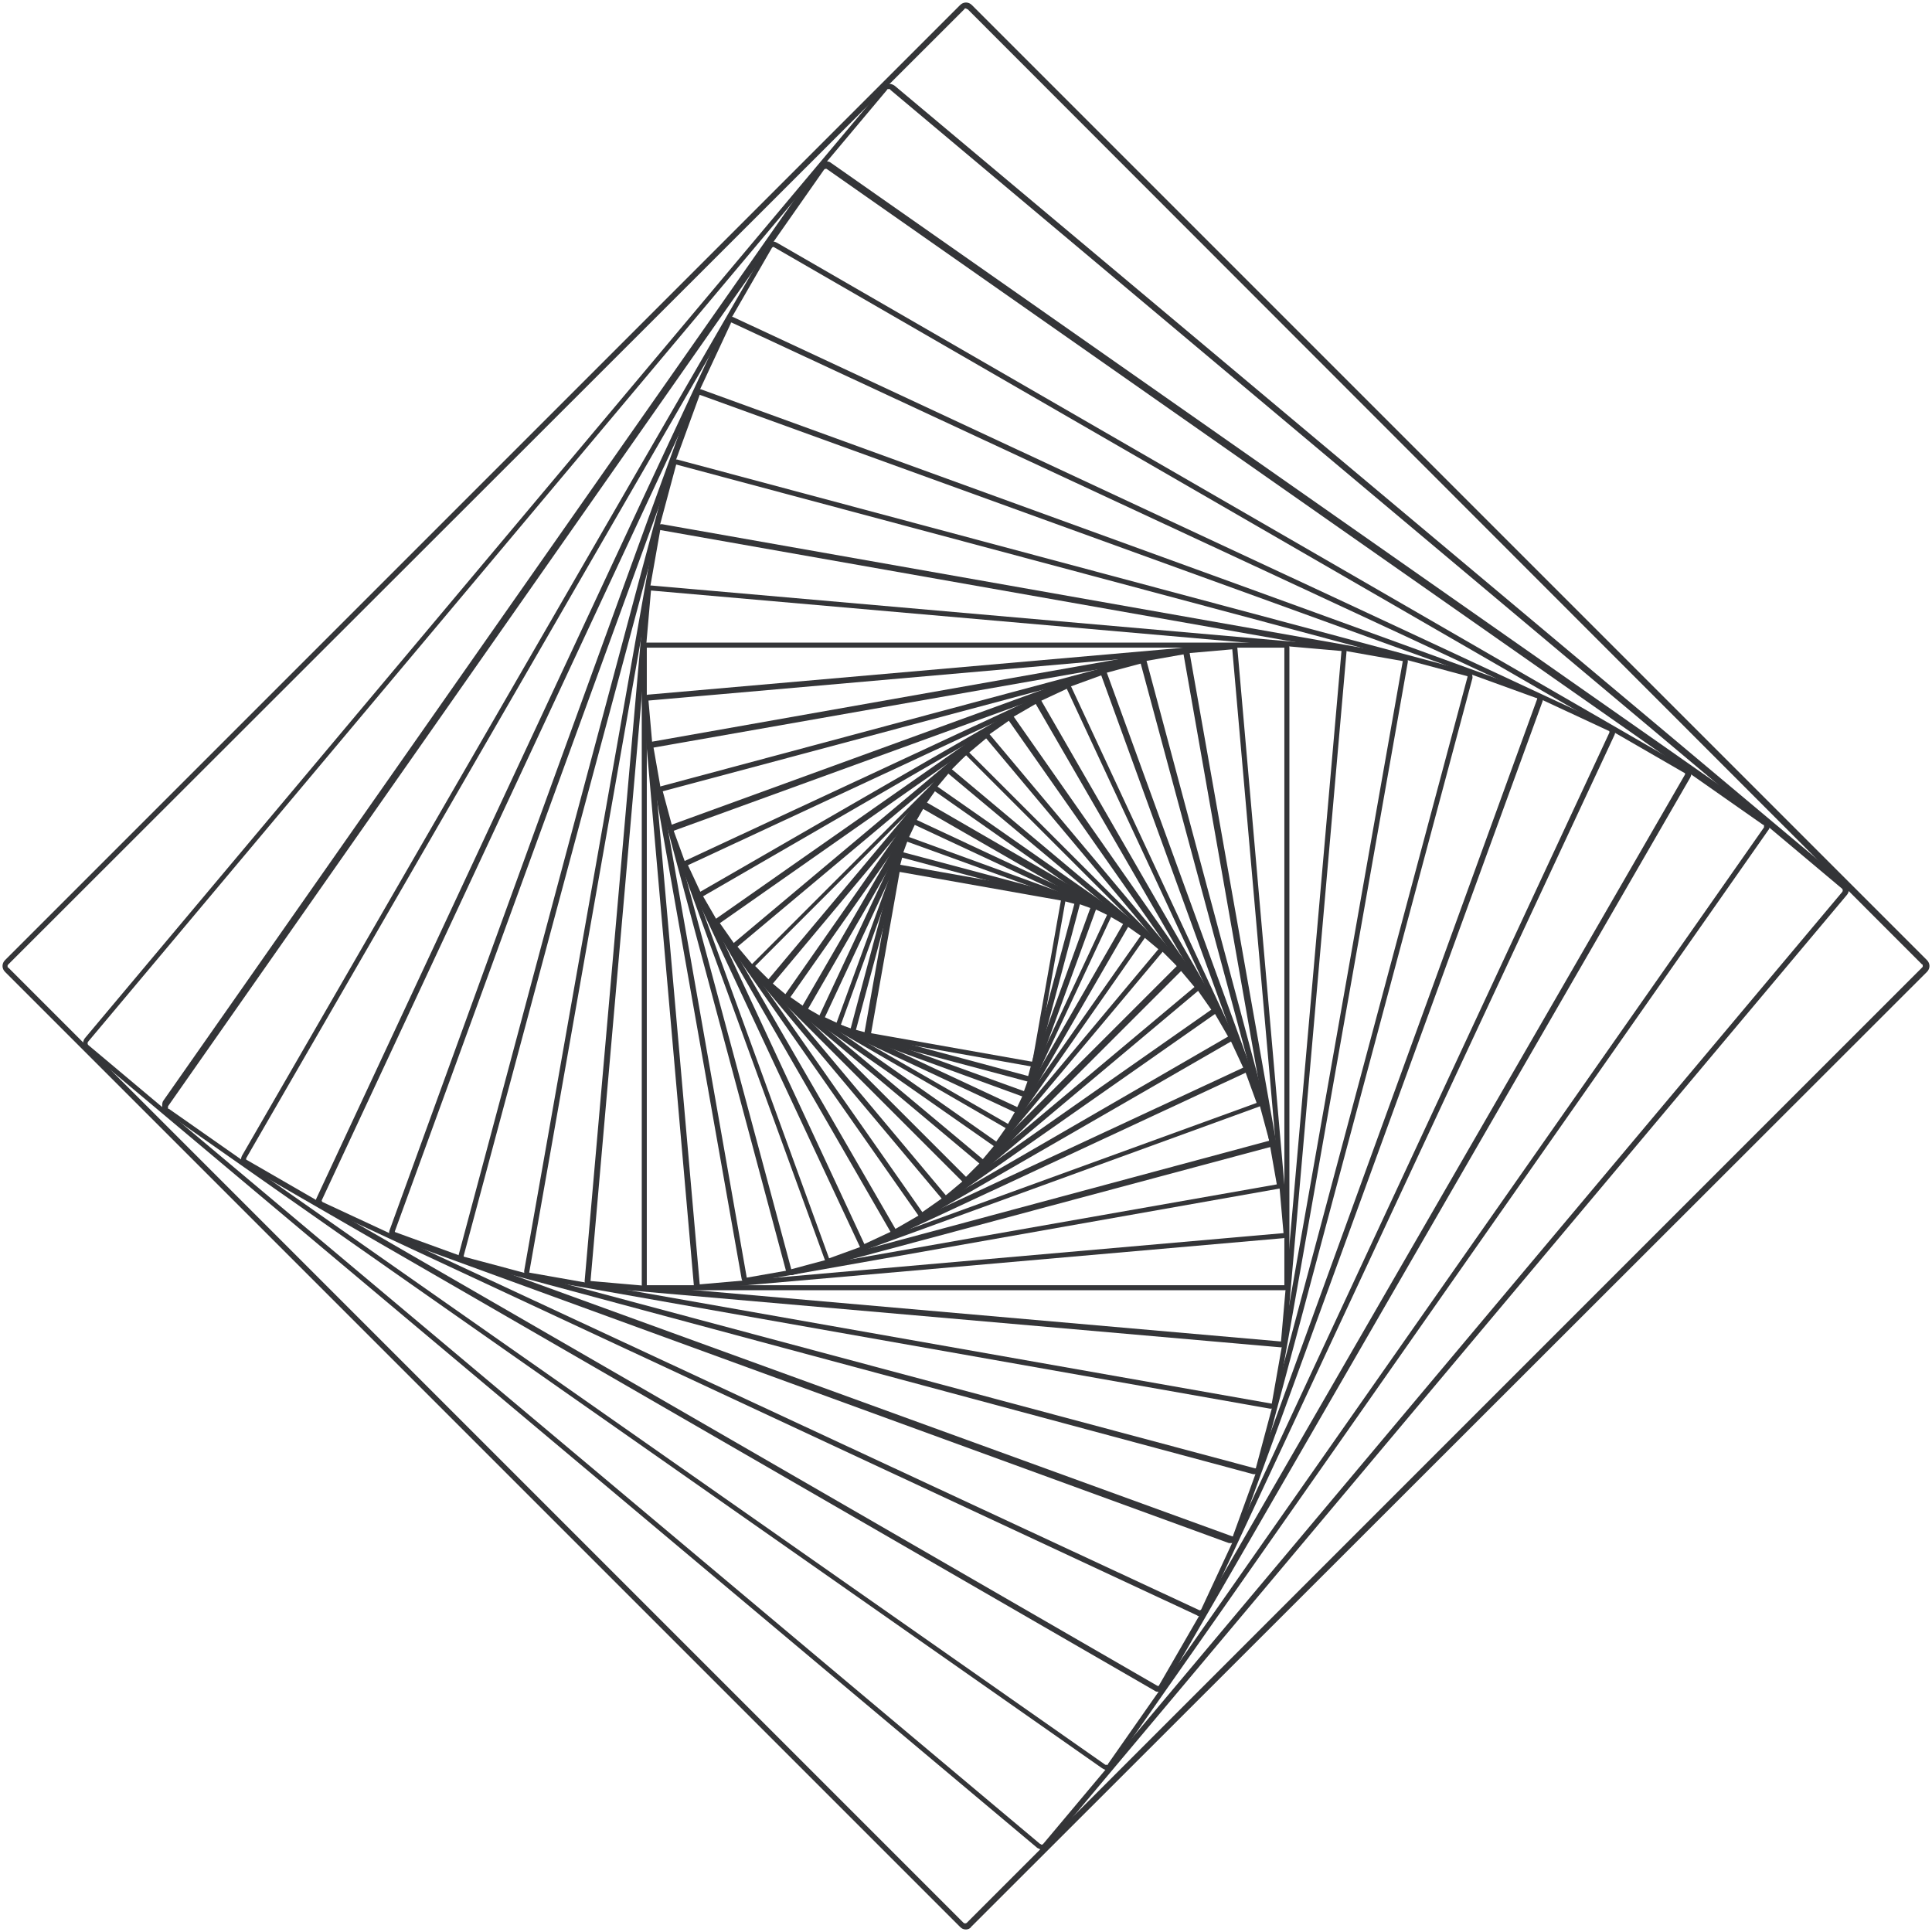 <svg width="230" height="230" viewBox="0 0 230 230" fill="none" xmlns="http://www.w3.org/2000/svg">
<path d="M123 127L103.3 123.5C103.2 123.5 103.1 123.4 103 123.3C103 123.2 102.9 123.1 102.9 123L106.4 103.3C106.4 103.2 106.5 103.1 106.6 103C106.7 103 106.8 102.9 106.9 102.9L126.6 106.4C126.8 106.4 127 106.7 126.9 106.9L123.4 126.6C123.4 126.7 123.3 126.8 123.2 126.9C123.2 127 123.1 127 123 127ZM103.7 123L122.9 126.4L126.3 107.2L107.1 103.8L103.7 123Z" fill="#343538"/>
<path d="M122.6 128.8H122.5L101.5 123.2C101.3 123.1 101.1 122.9 101.2 122.7L106.8 101.7C106.8 101.6 106.9 101.5 107 101.4C107.1 101.4 107.2 101.3 107.3 101.4L128.3 107C128.5 107.1 128.7 107.3 128.6 107.5L123 128.5C123 128.6 122.9 128.7 122.8 128.8C122.8 128.7 122.7 128.8 122.6 128.8ZM101.9 122.6L122.4 128.1L127.9 107.6L107.4 102.1L101.9 122.6Z" fill="#343538"/>
<path d="M122 130.6C121.9 130.6 121.9 130.6 121.9 130.6L99.7 122.5C99.6 122.5 99.5 122.4 99.5 122.3C99.5 122.2 99.4 122.1 99.5 122L107.6 99.8C107.6 99.7 107.7 99.6 107.8 99.6C107.9 99.6 108 99.6 108.1 99.6L130.3 107.7C130.4 107.7 130.5 107.8 130.5 107.9C130.5 108 130.5 108.1 130.5 108.2L122.4 130.4C122.4 130.5 122.3 130.6 122.2 130.6C122.2 130.6 122.1 130.6 122 130.6ZM100.1 122L121.9 129.9L129.8 108.1L108 100.2L100.1 122Z" fill="#343538"/>
<path d="M121.2 132.5C121.1 132.5 121.1 132.5 121 132.5L97.7 121.6C97.5 121.5 97.4 121.2 97.5 121L108.4 97.7C108.4 97.6 108.6 97.5 108.6 97.5C108.7 97.5 108.8 97.5 108.9 97.5L132.2 108.4C132.3 108.4 132.4 108.6 132.4 108.6C132.4 108.7 132.4 108.8 132.4 108.9L121.5 132.2C121.5 132.3 121.3 132.4 121.3 132.4C121.3 132.5 121.2 132.5 121.2 132.5ZM98.2 121.1L121.1 131.8L131.8 108.9L108.9 98.2L98.2 121.1Z" fill="#343538"/>
<path d="M120.1 134.5C120 134.5 119.9 134.5 119.9 134.4L95.7 120.4C95.5 120.3 95.4 120 95.5 119.8L109.5 95.6C109.6 95.4 109.9 95.3 110.1 95.4L134.3 109.4C134.5 109.5 134.6 109.8 134.5 110L120.5 134.2C120.4 134.3 120.3 134.4 120.2 134.4C120.1 134.5 120.1 134.5 120.1 134.5ZM96.2 120.1L120 133.8L133.7 110L109.9 96.3L96.2 120.1Z" fill="#343538"/>
<path d="M118.7 136.6C118.6 136.6 118.5 136.6 118.4 136.5L93.5 119.1C93.4 119 93.3 118.9 93.3 118.8C93.3 118.7 93.3 118.6 93.4 118.5L110.8 93.6C110.9 93.4 111.2 93.3 111.4 93.5L136.3 110.9C136.5 111 136.6 111.3 136.4 111.5L119 136.4C119 136.5 118.9 136.6 118.7 136.6ZM94.1 118.7L118.6 135.9L135.8 111.4L111.3 94.2L94.1 118.7Z" fill="#343538"/>
<path d="M117 138.7C116.9 138.7 116.8 138.7 116.7 138.6L91.4 117.4C91.3 117.3 91.2 117.2 91.2 117.1C91.2 117 91.2 116.9 91.3 116.8L112.5 91.5C112.6 91.4 112.7 91.3 112.8 91.3C112.9 91.3 113 91.3 113.1 91.4L138.4 112.6C138.5 112.7 138.6 112.8 138.6 112.9C138.6 113 138.6 113.1 138.5 113.2L117.3 138.5C117.3 138.7 117.1 138.7 117 138.7ZM92 117.1L117 138L137.9 113L112.9 92.1L92 117.1Z" fill="#343538"/>
<path d="M115 140.9C114.9 140.9 114.8 140.9 114.7 140.8L89.4 115.5C89.3 115.4 89.3 115.3 89.3 115.2C89.3 115.1 89.3 115 89.4 114.9L114.7 89.6C114.9 89.4 115.2 89.4 115.4 89.6L140.7 114.9C140.8 115 140.8 115.1 140.8 115.2C140.8 115.3 140.8 115.4 140.7 115.5L115.4 140.8C115.2 140.8 115.1 140.9 115 140.9ZM89.9 115L115 140.1L140.1 115L115 89.9L89.9 115Z" fill="#343538"/>
<path d="M112.6 143C112.5 143 112.5 143 112.6 143C112.4 143 112.3 142.9 112.2 142.8L87.2 113C87 112.8 87.1 112.5 87.3 112.3L117.1 87.3C117.2 87.2 117.3 87.2 117.5 87.2C117.6 87.2 117.7 87.3 117.8 87.4L142.8 117.2C143 117.4 142.9 117.7 142.7 117.9L112.9 142.9C112.8 142.9 112.7 143 112.6 143ZM87.8 112.7L112.6 142.3L142.2 117.5L117.4 87.9L87.8 112.7Z" fill="#343538"/>
<path d="M109.8 145C109.7 145 109.7 145 109.8 145C109.6 145 109.5 144.9 109.4 144.8L85.1 110.1C85 110 85 109.9 85 109.7C85 109.6 85.1 109.5 85.2 109.4L119.9 85.1C120 85 120.1 85 120.3 85C120.4 85 120.5 85.1 120.6 85.2L144.9 119.9C145 120 145 120.1 145 120.3C145 120.4 144.9 120.5 144.8 120.6L110.1 144.9C110 145 109.9 145 109.8 145ZM85.7 109.9L109.8 144.3L144.2 120.2L120.1 85.8L85.7 109.9Z" fill="#343538"/>
<path d="M106.5 147H106.4C106.3 147 106.2 146.9 106.1 146.8L83.1 106.9C83 106.7 83 106.3 83.3 106.2L123.2 83.2C123.3 83.1 123.5 83.1 123.6 83.1C123.7 83.1 123.8 83.2 123.9 83.3L146.9 123.2C147 123.4 147 123.8 146.7 123.9L106.8 146.9C106.7 147 106.6 147 106.5 147ZM83.7 106.7L106.6 146.3L146.2 123.4L123.3 83.8L83.7 106.7Z" fill="#343538"/>
<path d="M102.9 148.8C102.8 148.8 102.8 148.8 102.7 148.8C102.6 148.8 102.5 148.7 102.4 148.5L81.2 103.2C81.1 102.9 81.2 102.6 81.5 102.5L126.8 81.4C126.9 81.3 127.1 81.3 127.2 81.4C127.3 81.4 127.4 81.5 127.5 81.7L148.6 127C148.7 127.3 148.6 127.6 148.3 127.7L103 148.8H102.9ZM81.9 103L102.9 148.1L148 127.1L127 82L81.9 103ZM126.9 81.8C126.9 81.8 126.9 81.9 126.9 81.8V81.8Z" fill="#343538"/>
<path d="M98.7 150.4C98.6 150.4 98.5 150.4 98.5 150.3C98.4 150.2 98.3 150.1 98.2 150L79.6 98.9C79.6 98.8 79.6 98.6 79.6 98.5C79.7 98.4 79.8 98.3 79.9 98.2L131 79.6C131.1 79.6 131.3 79.6 131.4 79.6C131.5 79.7 131.6 79.8 131.7 79.9L150.3 131C150.4 131.3 150.3 131.6 150 131.7L98.9 150.3C98.8 150.4 98.8 150.4 98.7 150.4ZM80.2 98.9L98.7 149.8L149.6 131.3L131.1 80.4L80.2 98.9Z" fill="#343538"/>
<path d="M94.1 151.8C93.9 151.8 93.6 151.6 93.6 151.4L78.3 94.3C78.2 94 78.4 93.7 78.7 93.6L135.8 78.3C135.9 78.3 136.1 78.3 136.2 78.4C136.3 78.5 136.4 78.6 136.5 78.7L151.8 135.8C151.9 136.1 151.7 136.4 151.4 136.5L94.3 151.8C94.2 151.8 94.1 151.8 94.1 151.8ZM78.9 94.2L94.2 151.1L151.1 135.8L135.8 79L78.9 94.2Z" fill="#343538"/>
<path d="M88.9 152.8C88.6 152.8 88.4 152.6 88.3 152.3L77.1 89C77 88.7 77.3 88.4 77.6 88.3L140.9 77.1C141.2 77 141.5 77.3 141.6 77.6L152.8 140.9C152.8 141.1 152.8 141.2 152.7 141.3C152.6 141.4 152.5 141.5 152.3 141.5L89 152.7C89 152.8 88.9 152.8 88.9 152.8ZM77.8 89L88.9 152.1L152 141L140.9 77.9L77.8 89Z" fill="#343538"/>
<path d="M83.2 153.5C83.1 153.5 82.9 153.5 82.8 153.4C82.7 153.3 82.6 153.1 82.6 153L76.5 83.4C76.5 83.1 76.7 82.8 77.1 82.7L146.7 76.6C146.9 76.6 147 76.6 147.1 76.7C147.2 76.8 147.3 77 147.3 77.1L153.4 146.7C153.4 147 153.2 147.3 152.8 147.4L83.2 153.5C83.2 153.5 83.3 153.5 83.2 153.5ZM146.7 77.3L77.2 83.4L83.3 152.9L152.8 146.8L146.7 77.3Z" fill="#343538"/>
<path d="M152.9 153.6H77C76.7 153.6 76.4 153.3 76.4 153V77.1C76.4 76.8 76.7 76.5 77 76.5H152.9C153.2 76.5 153.5 76.8 153.5 77.1V153C153.6 153.3 153.3 153.6 152.9 153.6ZM77 77.1V153H152.9V77.1H77Z" fill="#343538"/>
<path d="M152.5 160.4C152.4 160.4 152.4 160.4 152.5 160.4L70.2 153.2C69.8 153.2 69.6 152.8 69.6 152.5L76.8 70.3C76.8 69.9 77.2 69.7 77.5 69.7L159.7 76.9C160.1 76.9 160.3 77.3 160.3 77.6L153.1 159.8C153.1 160.1 152.8 160.4 152.5 160.4ZM77.5 70.3L70.3 152.5L152.5 159.7L159.7 77.5L77.5 70.3Z" fill="#343538"/>
<path d="M151.3 167.7H151.2L62.9 152.1C62.7 152.1 62.6 152 62.5 151.8C62.4 151.7 62.4 151.5 62.4 151.3L78 63C78.1 62.6 78.4 62.4 78.8 62.4L167.1 78C167.3 78 167.4 78.1 167.5 78.3C167.6 78.4 167.6 78.6 167.6 78.8L152 167.1C152 167.3 151.9 167.4 151.7 167.5C151.6 167.6 151.5 167.7 151.3 167.7ZM78.6 63.1L63 151.5L151.4 167.1L167 78.7L78.6 63.1Z" fill="#343538"/>
<path d="M149.4 175.5C149.3 175.5 149.3 175.5 149.2 175.5L55.1 150.2C54.9 150.2 54.8 150 54.7 149.9C54.6 149.7 54.6 149.5 54.6 149.4L79.8 55.2C79.8 55 80 54.9 80.1 54.8C80.3 54.7 80.5 54.7 80.6 54.7L174.8 79.9C175 79.9 175.1 80.1 175.2 80.2C175.3 80.4 175.3 80.6 175.3 80.7L150.1 174.9C150.1 175.1 149.9 175.2 149.8 175.3C149.7 175.4 149.6 175.5 149.4 175.5ZM80.5 55.3C80.5 55.3 80.4 55.3 80.5 55.3L55.2 149.5V149.6L149.4 174.8H149.5L174.7 80.6V80.5L80.5 55.3Z" fill="#343538"/>
<path d="M146.6 183.7C146.5 183.7 146.4 183.7 146.3 183.7L46.8 147.4C46.4 147.3 46.2 146.8 46.4 146.4L82.6 46.8C82.7 46.6 82.8 46.5 83 46.4C83.2 46.3 83.4 46.3 83.6 46.4L183.2 82.6C183.6 82.7 183.8 83.2 183.6 83.6L147.3 183.2C147.2 183.5 146.9 183.7 146.6 183.7ZM83.3 47C83.3 47 83.2 47.1 83.3 47L47 146.6C47 146.6 47 146.7 47.1 146.7L146.7 182.9C146.8 182.9 146.8 182.9 146.8 182.8L183 83.2C183 83.1 183 83.1 182.9 83.1L83.3 47Z" fill="#343538"/>
<path d="M142.8 192.4C142.7 192.4 142.6 192.4 142.5 192.3L38.1 143.6C37.7 143.4 37.5 142.9 37.7 142.6L86.4 38.2C86.6 37.8 87.1 37.6 87.4 37.8L191.8 86.5C192 86.6 192.1 86.7 192.2 86.9C192.3 87.1 192.3 87.3 192.2 87.5L143.5 191.9C143.4 192.2 143.1 192.4 142.8 192.4ZM87.1 38.4C87 38.4 87 38.4 87 38.5L38.3 142.9C38.3 143 38.3 143 38.4 143.1L142.8 191.7C142.9 191.7 142.9 191.7 143 191.6L191.6 87.2C191.6 87.1 191.6 87 191.5 87L87.1 38.4Z" fill="#343538"/>
<path d="M137.9 201.4C137.8 201.4 137.6 201.4 137.5 201.3L29.1 138.7C28.7 138.5 28.6 138 28.8 137.6L91.4 29.2C91.5 29 91.7 28.9 91.9 28.8C92.1 28.7 92.3 28.8 92.5 28.9L200.9 91.5C201.1 91.6 201.2 91.8 201.3 92C201.4 92.2 201.3 92.4 201.2 92.6L138.6 201C138.5 201.2 138.3 201.3 138.1 201.4C138 201.4 137.9 201.4 137.9 201.4ZM92.1 29.4C92 29.4 92 29.4 91.9 29.5L29.3 137.9C29.3 138 29.3 138.1 29.4 138.1L137.8 200.7H137.9C137.9 200.7 138 200.7 138 200.6L200.6 92.2V92.1C200.6 92.1 200.6 92 200.5 92L92.1 29.4Z" fill="#343538"/>
<path d="M131.7 210.7C131.5 210.7 131.4 210.6 131.2 210.5L19.7 132.4C19.5 132.3 19.4 132.1 19.3 131.8C19.3 131.6 19.3 131.3 19.4 131.1L97.5 19.6C97.6 19.4 97.8 19.3 98.1 19.2C98.3 19.2 98.6 19.2 98.8 19.3L210.3 97.4C210.5 97.5 210.6 97.7 210.7 98C210.7 98.2 210.7 98.5 210.6 98.7L132.5 210.2C132.4 210.4 132.2 210.5 131.9 210.6C131.8 210.7 131.7 210.7 131.7 210.7ZM98.3 20.1C98.2 20.1 98.2 20.1 98.3 20.1C98.2 20.1 98.2 20.1 98.1 20.2L20 131.7C20 131.7 20 131.8 20 131.9C20 132 20 132 20.1 132L131.6 210.1C131.6 210.1 131.7 210.1 131.8 210.1C131.9 210.1 131.9 210.1 131.9 210L210 98.5C210 98.5 210 98.4 210 98.3C210 98.2 210 98.2 209.9 98.2L98.4 20.1C98.3 20.1 98.3 20.1 98.3 20.1Z" fill="#343538"/>
<path d="M124.1 220.2C123.9 220.2 123.7 220.1 123.5 220L10.2 124.9C9.8 124.6 9.8 124 10.1 123.6L105.2 10.3C105.5 9.9 106.1 9.9 106.5 10.2L219.8 105.2C220.2 105.5 220.2 106.1 219.9 106.5L124.8 219.8C124.6 220 124.4 220.1 124.1 220.2ZM105.8 10.6C105.7 10.6 105.6 10.6 105.6 10.7L10.5 124C10.4 124.1 10.4 124.3 10.5 124.4L123.8 219.5C123.9 219.5 123.9 219.6 124 219.6C124.1 219.6 124.1 219.6 124.2 219.5L219.3 106.2C219.4 106.1 219.4 105.9 219.3 105.8L106 10.7C106 10.6 105.9 10.6 105.8 10.6Z" fill="#343538"/>
<path d="M115 229.7C114.7 229.7 114.5 229.6 114.3 229.4L0.6 115.7C0.2 115.3 0.2 114.7 0.6 114.3L114.3 0.6C114.7 0.2 115.3 0.2 115.7 0.6L229.4 114.3C229.8 114.7 229.8 115.3 229.4 115.7L229.2 115.5L229.4 115.7L115.6 229.4C115.5 229.6 115.2 229.7 115 229.7ZM115 1C114.9 1 114.8 1 114.8 1.1L1 114.8C0.9 114.9 0.9 114.9 0.9 115C0.9 115.1 0.9 115.2 1 115.2L114.7 228.9C114.8 229 115 229 115.1 228.9L228.8 115.2C228.9 115.1 228.9 115.1 228.9 115C228.9 114.9 228.9 114.8 228.8 114.8L115.2 1.1C115.1 1.1 115 1 115 1Z" fill="#343538"/>
</svg>
